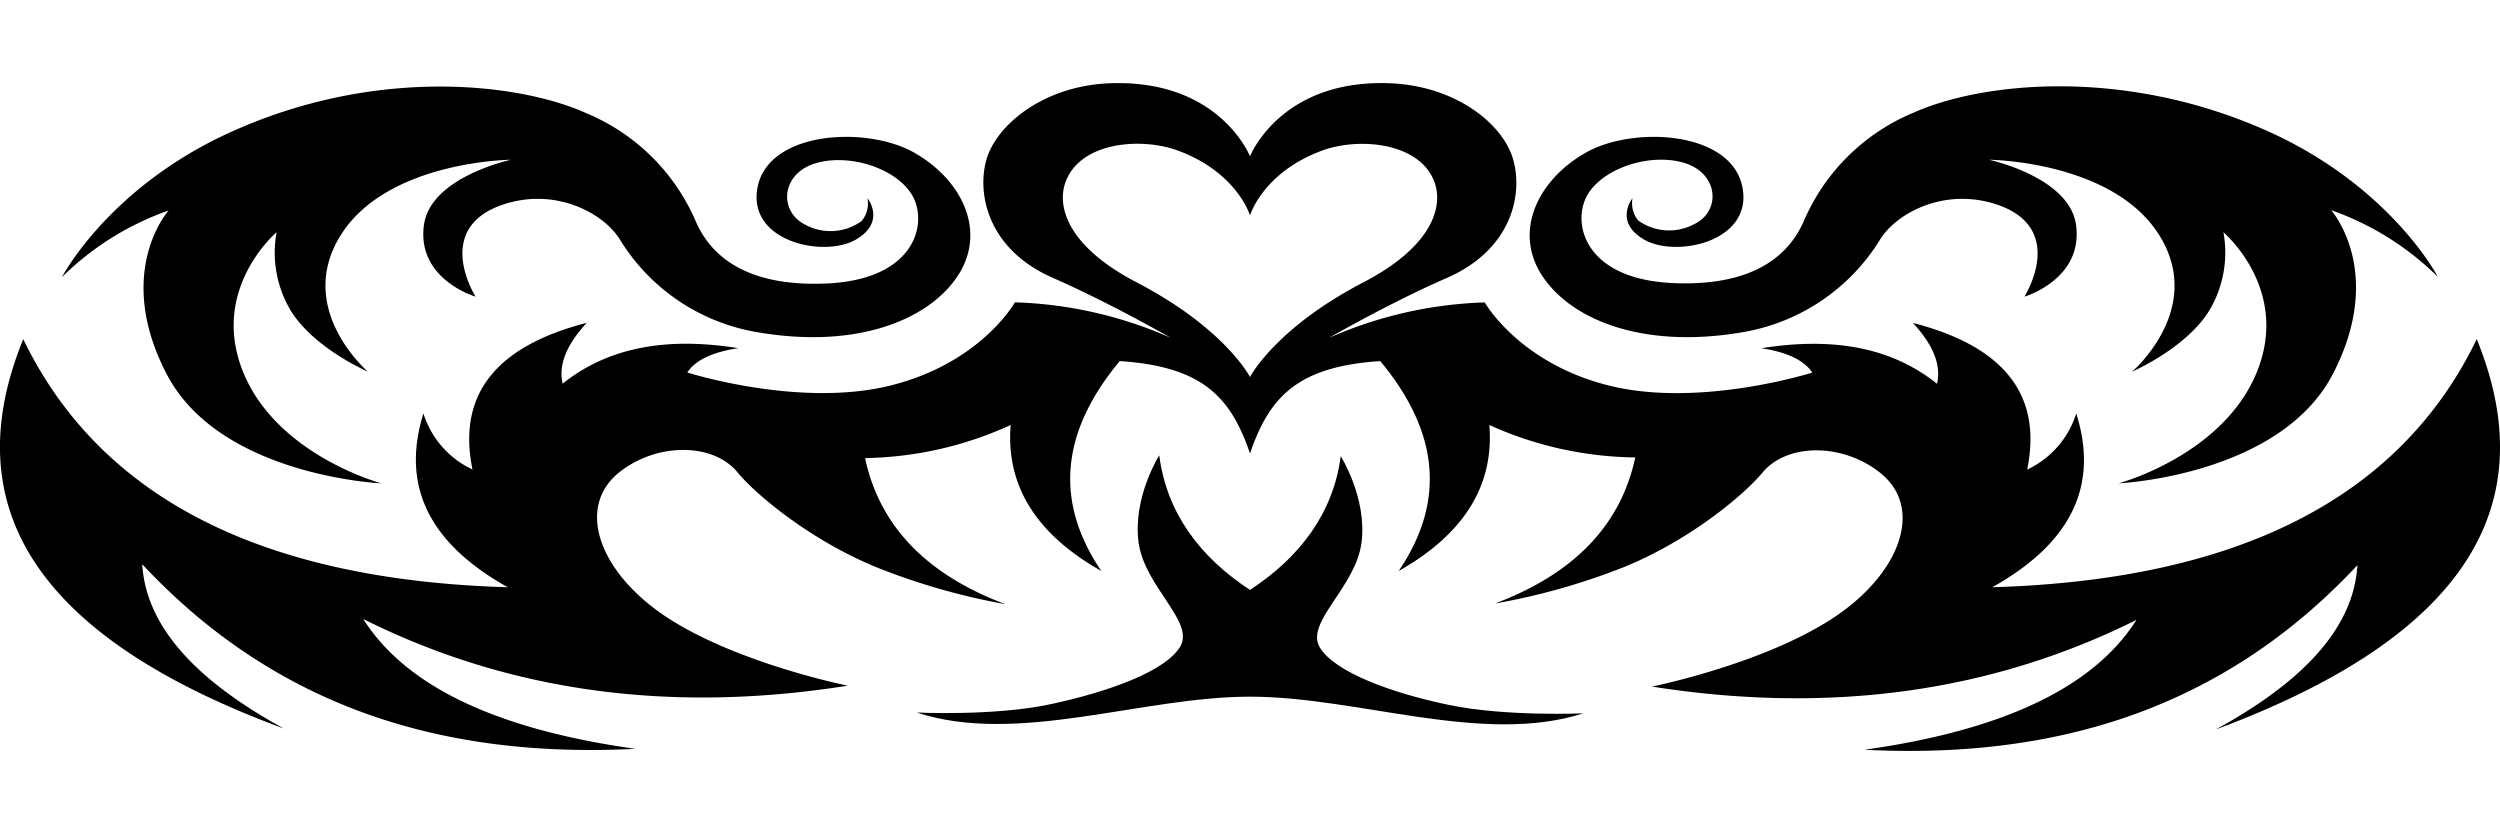 <svg id="Layer_1" data-name="Layer 1" xmlns="http://www.w3.org/2000/svg" viewBox="0 0 300 100"><path d="M150,83.6c13,0,27.89,5.87,40,2,0,0-9.29.41-16.09-1s-13.71-3.9-15.53-6.9,4.31-7.22,5-12.58-2.49-10.38-2.49-10.38C160,61.55,156,66.87,150,70.79c-6-3.92-10-9.24-10.89-16.15,0,0-3.17,5-2.49,10.38s6.8,9.58,5,12.58-8.73,5.44-15.53,6.9-16.09,1-16.09,1C122.1,89.47,137,83.6,150,83.6Z"/><path d="M297.21,40.7c-9.45,19.54-29.39,28.92-58.14,29.77C248.85,65,251.8,58,249.15,49.62a11.12,11.12,0,0,1-5.89,6.73c1.9-9.23-3.11-14.87-13.71-17.6,2.52,2.72,3.4,5.14,2.89,7.3-5.67-4.54-12.85-5.58-21.08-4.26,2.95.44,5.07,1.37,6.12,2.92,0,0-13.43,4.26-24.31,1.58s-15-10-15-10a49.9,49.9,0,0,0-18.7,4.26s7.28-4.2,14.11-7.18c7.82-3.4,9.2-10,8-14.23S174.81,10.39,167,10c-13.32-.62-17,8.76-17,8.76S146.33,9.41,133,10c-7.82.36-13.43,5-14.62,9.13s.17,10.83,8,14.23c6.83,3,14.11,7.18,14.11,7.18a49.9,49.9,0,0,0-18.7-4.26s-4.08,7.31-15,10-24.31-1.58-24.31-1.58c1-1.55,3.17-2.48,6.12-2.92-8.23-1.32-15.42-.28-21.08,4.26-.51-2.16.37-4.58,2.89-7.3-10.6,2.73-15.61,8.37-13.71,17.6a11.09,11.09,0,0,1-5.89-6.73C48.2,58,51.15,65,60.93,70.47,32.18,69.62,12.24,60.24,2.79,40.7-6,62.25,6.37,77.22,34.07,87.43c-10.16-5.56-16.54-12-17-19.72C33.42,85.21,53.66,91,76.23,89.86c-16.32-2.29-27.44-7.35-32.64-15.58,17.76,8.88,37.21,11.32,58.14,8,0,0-12.75-2.55-21.25-7.91S68.94,60.91,74.36,56.64c4.48-3.53,11.16-3.53,14.11,0C90.56,59.21,97,64.67,105,68a79.22,79.22,0,0,0,15.64,4.5c-9.73-3.66-15.14-9.6-16.83-17.53A43.54,43.54,0,0,0,121.28,51c-.6,7.38,3.18,13.17,10.88,17.52-5.38-7.93-5.21-16.28,2.21-25.19,10.09.66,13.35,4.45,15.63,11.08,2.28-6.63,5.54-10.42,15.63-11.08,7.41,8.91,7.59,17.26,2.21,25.19,7.7-4.35,11.48-10.14,10.88-17.52a43.54,43.54,0,0,0,17.51,3.89c-1.69,7.93-7.11,13.87-16.83,17.53A79.22,79.22,0,0,0,195,68c8-3.29,14.4-8.75,16.49-11.28,2.95-3.57,9.63-3.57,14.11,0,5.42,4.27,2.38,12.41-6.12,17.76s-21.25,7.91-21.25,7.91c20.93,3.29,40.38.85,58.14-8-5.2,8.23-16.32,13.29-32.64,15.58,22.56,1.15,42.81-4.65,59.16-22.15-.46,7.75-6.85,14.16-17,19.72C293.63,77.22,306,62.25,297.21,40.7ZM150,45.24s-3-5.84-13.61-11.36c-8.27-4.3-9.64-9.12-8.5-12.1,1.81-4.77,9.06-5.32,13.43-3.72,7.14,2.62,8.68,7.79,8.68,7.79s1.54-5.17,8.68-7.79c4.36-1.6,11.62-1,13.43,3.72,1.14,3-.23,7.8-8.5,12.1C153,39.4,150,45.24,150,45.24Z"/><path d="M104.1,23.78s2.29,2.88-1.45,5-12.62.3-11.81-5.9c.93-7.18,13.09-7.85,18.87-4.56s8.75,9.49,5.18,14.84S102.5,42,90.41,39.78a24,24,0,0,1-16-11c-1.92-3.16-7.59-6.25-13.77-4.32-8.89,2.78-3.57,11.14-3.57,11.14s-7.07-2.06-6.2-8.58c.76-5.78,10.45-7.85,10.45-7.85s-14.79.12-20.4,9,3.23,16.43,3.23,16.43-6.63-2.86-9.35-7.48a13.55,13.55,0,0,1-1.61-9.25s-8.08,6.83-4,16.81S45.76,58,45.76,58,26.38,57.15,20,44.89s.23-19.63.23-19.63a34.3,34.3,0,0,0-12.8,8s5.77-11.13,21-17.74C45.61,8,62.42,10,70.35,13.58a24.58,24.58,0,0,1,13.15,13c2.32,5.31,7.7,7.79,15.67,7.44,10-.43,12-6.39,10.62-9.91s-7.25-5.74-11.67-4.59S93.34,25.38,96.7,27a6.37,6.37,0,0,0,6.69-.47A3.32,3.32,0,0,0,104.1,23.78Z"/><path d="M195.9,23.78s-2.3,2.88,1.45,5,12.62.3,11.81-5.9c-.93-7.18-13.09-7.85-18.87-4.56s-8.75,9.49-5.18,14.84S197.5,42,209.59,39.78a24.06,24.06,0,0,0,16-11c1.92-3.16,7.59-6.25,13.77-4.32,8.89,2.78,3.57,11.14,3.57,11.14s7.06-2.06,6.2-8.58c-.76-5.78-10.45-7.85-10.45-7.85s14.79.12,20.4,9-3.23,16.43-3.23,16.43,6.62-2.86,9.35-7.48a13.55,13.55,0,0,0,1.61-9.25s8.08,6.83,4,16.81S254.24,58,254.24,58s19.38-.89,25.72-13.15-.22-19.63-.22-19.63a34.46,34.46,0,0,1,12.8,8s-5.77-11.13-21-17.74c-17.19-7.49-34-5.52-41.93-1.95a24.54,24.54,0,0,0-13.15,13c-2.32,5.31-7.71,7.79-15.67,7.44-10-.43-12-6.39-10.62-9.91s7.25-5.74,11.67-4.59,4.78,5.88,1.42,7.45a6.37,6.37,0,0,1-6.69-.47A3.32,3.32,0,0,1,195.9,23.78Z"/></svg>